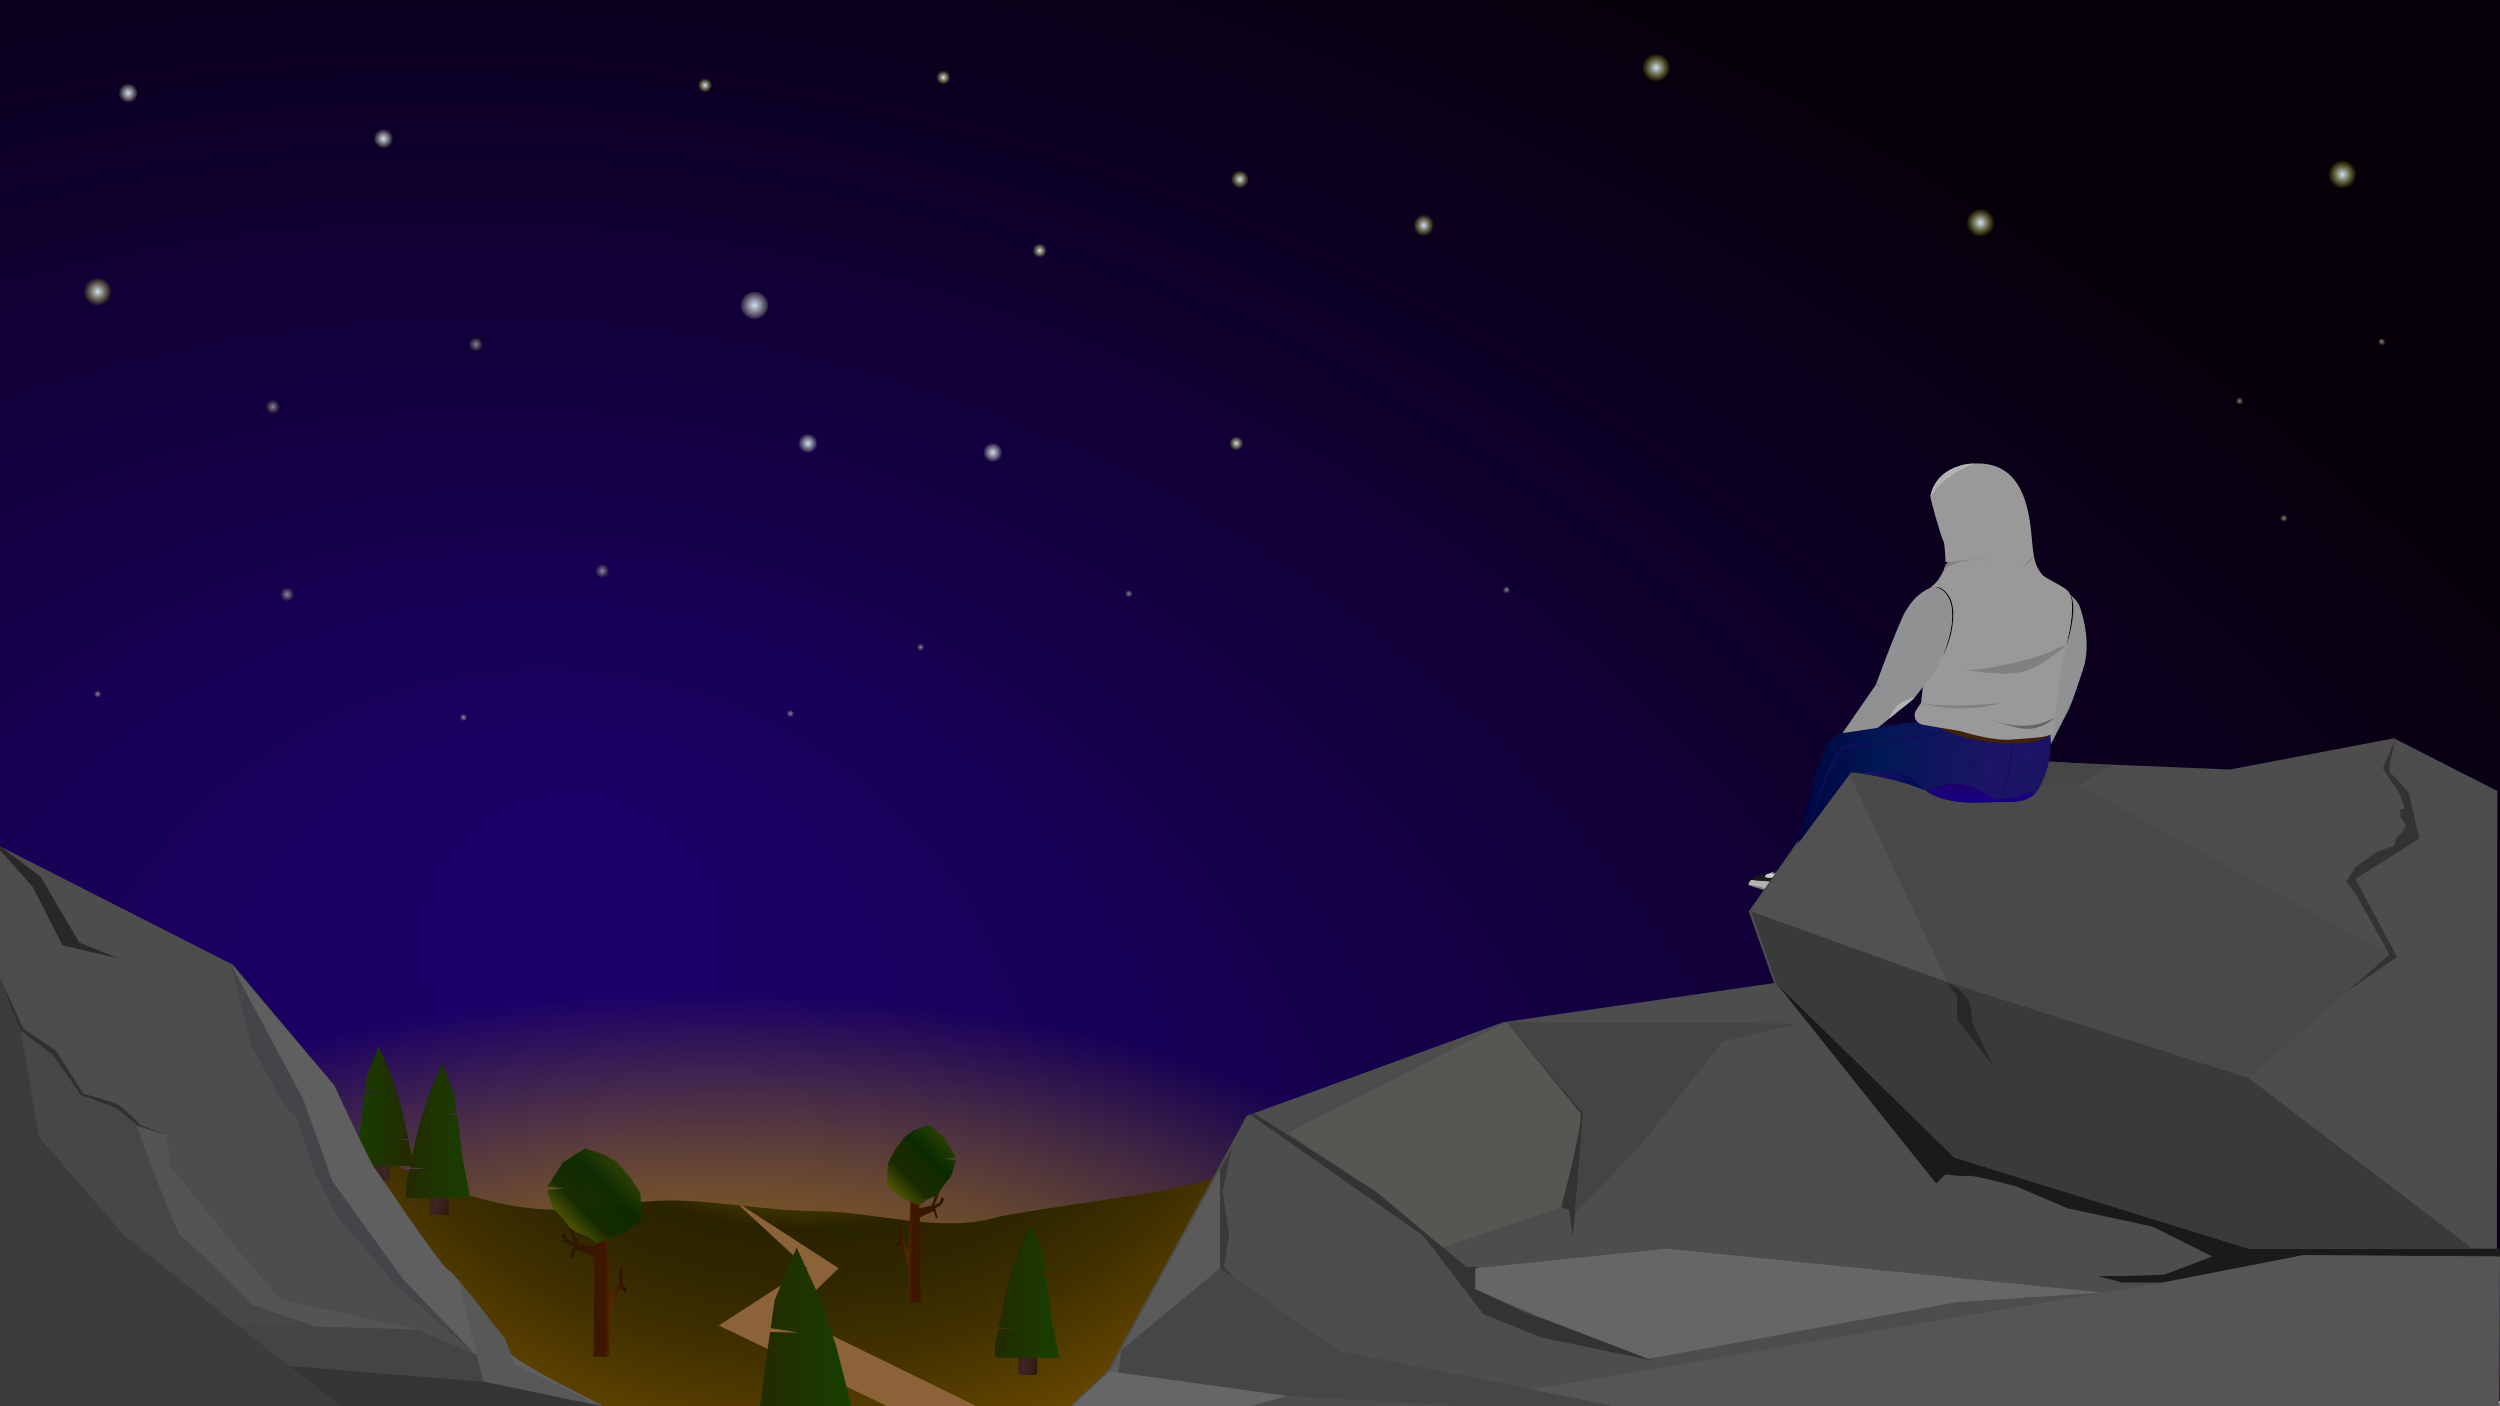 <?xml version="1.0" encoding="utf-8"?>
<!-- Generator: Adobe Illustrator 22.1.0, SVG Export Plug-In . SVG Version: 6.00 Build 0)  -->
<svg version="1.1" id="Слой_1" xmlns="http://www.w3.org/2000/svg" xmlns:xlink="http://www.w3.org/1999/xlink" x="0px" y="0px"
	 viewBox="0 0 1920 1080" style="enable-background:new 0 0 1920 1080;" xml:space="preserve">
<style type="text/css">
	.st0{fill:url(#SVGID_1_);}
	.st1{fill:url(#SVGID_2_);}
	.st2{fill:url(#SVGID_3_);}
	.st3{fill:url(#SVGID_4_);}
	.st4{fill:url(#SVGID_5_);}
	.st5{fill:url(#SVGID_6_);}
	.st6{fill:url(#SVGID_7_);}
	.st7{fill:url(#SVGID_8_);}
	.st8{fill:url(#SVGID_9_);}
	.st9{fill:url(#SVGID_10_);}
	.st10{fill:url(#SVGID_11_);}
	.st11{fill:url(#SVGID_12_);}
	.st12{fill:url(#SVGID_13_);}
	.st13{fill:url(#SVGID_14_);}
	.st14{fill:url(#SVGID_15_);}
	.st15{fill:url(#SVGID_16_);}
	.st16{fill:url(#SVGID_17_);}
	.st17{fill:url(#SVGID_18_);}
	.st18{fill:url(#SVGID_19_);}
	.st19{fill:url(#SVGID_20_);}
	.st20{fill:url(#SVGID_21_);}
	.st21{fill:url(#SVGID_22_);}
	.st22{fill:url(#SVGID_23_);}
	.st23{fill:url(#SVGID_24_);}
	.st24{fill:url(#SVGID_25_);}
	.st25{fill:url(#SVGID_26_);}
	.st26{fill:url(#SVGID_27_);}
	.st27{fill:url(#SVGID_28_);}
	.st28{fill:url(#SVGID_29_);}
	.st29{fill:url(#SVGID_30_);}
	.st30{fill:url(#SVGID_31_);}
	.st31{fill:#B3B3B3;}
	.st32{fill:#808080;}
	.st33{fill:#1A1A1A;}
	.st34{fill:#CCCCCC;}
	.st35{fill:url(#SVGID_32_);}
	.st36{fill:#8C6239;}
	.st37{fill:url(#SVGID_33_);}
	.st38{opacity:0.25;fill:#050507;enable-background:new    ;}
	.st39{opacity:0.25;fill:#0C0C0C;enable-background:new    ;}
	.st40{fill:url(#SVGID_34_);}
	.st41{fill:url(#SVGID_35_);}
	.st42{fill:url(#SVGID_36_);}
	.st43{fill:url(#SVGID_37_);}
	.st44{opacity:0.95;fill:url(#SVGID_38_);enable-background:new    ;}
	.st45{fill:url(#SVGID_39_);}
	.st46{fill:url(#SVGID_40_);}
	.st47{fill:url(#SVGID_41_);}
	.st48{fill:url(#SVGID_42_);}
	.st49{fill:url(#SVGID_43_);}
	.st50{fill:url(#SVGID_44_);}
	.st51{fill:url(#SVGID_45_);}
	.st52{fill:url(#SVGID_46_);}
	.st53{fill:url(#SVGID_47_);}
	.st54{fill:url(#SVGID_48_);}
	.st55{fill:#4D4D4D;}
	.st56{display:none;fill:#4D4D4D;}
	.st57{fill:#333333;}
	.st58{fill:#575653;}
	.st59{fill:#666666;}
	.st60{fill:#5A5A5A;}
	.st61{fill:#3A3A3A;}
	.st62{fill:#464646;}
	.st63{fill:#494949;}
	.st64{fill:#515151;}
	.st65{fill:#282828;}
	.st66{fill:#555556;}
	.st67{fill:#5F5F60;}
	.st68{fill:#585859;}
	.st69{fill:#3C3C3F;}
	.st70{fill:#353535;}
	.st71{fill:#454549;}
	.st72{fill:#303030;}
	.st73{fill:#474749;}
	.st74{fill:#545454;}
	.st75{fill:#444444;}
	.st76{fill:#8F9193;}
	.st77{fill:url(#SVGID_49_);}
	.st78{fill:#100E56;}
	.st79{fill:#42210B;}
	.st80{fill:#999999;}
	.st81{stroke:#090768;stroke-miterlimit:10;}
	.st82{fill:#909193;}
	.st83{fill:#100E5B;}
	.st84{fill:url(#SVGID_50_);}
	.st85{opacity:7.000000e-02;fill:url(#SVGID_51_);enable-background:new    ;}
	.st86{opacity:7.000000e-02;fill:url(#SVGID_52_);enable-background:new    ;}
	.st87{fill:url(#SVGID_53_);}
	.st88{fill:url(#SVGID_54_);}
</style>
<g id="небо">
	<g>
		
			<radialGradient id="SVGID_1_" cx="273.499" cy="-1073.038" r="2377.713" fx="447.606" fy="426.731" gradientTransform="matrix(1 0 0 -1 0 1080)" gradientUnits="userSpaceOnUse">
			<stop  offset="1.538462e-02" style="stop-color:#1C006A"/>
			<stop  offset="0.138" style="stop-color:#19005D"/>
			<stop  offset="0.721" style="stop-color:#0C0021"/>
			<stop  offset="1" style="stop-color:#07000A"/>
		</radialGradient>
		<rect y="-4" class="st0" width="1920" height="1080"/>
	</g>
	
		<radialGradient id="SVGID_2_" cx="436.273" cy="38" r="279.001" gradientTransform="matrix(2.269 0 0 -1 -442.817 1080)" gradientUnits="userSpaceOnUse">
		<stop  offset="0" style="stop-color:#944E00"/>
		<stop  offset="0.163" style="stop-color:#A36B00;stop-opacity:0.837"/>
		<stop  offset="0.34" style="stop-color:#AF8200;stop-opacity:0.66"/>
		<stop  offset="0.528" style="stop-color:#B89300;stop-opacity:0.471"/>
		<stop  offset="0.737" style="stop-color:#BD9D00;stop-opacity:0.264"/>
		<stop  offset="1" style="stop-color:#BFA000;stop-opacity:0"/>
	</radialGradient>
	<ellipse class="st1" cx="547" cy="1042" rx="633" ry="279"/>
	
		<radialGradient id="SVGID_3_" cx="1500.641" cy="493.077" r="97.381" fx="1507.772" fy="554.502" gradientTransform="matrix(1 0 0 -1 0 1080)" gradientUnits="userSpaceOnUse">
		<stop  offset="1.538462e-02" style="stop-color:#1C006A"/>
		<stop  offset="0.138" style="stop-color:#19005D"/>
		<stop  offset="0.721" style="stop-color:#0C0021"/>
		<stop  offset="1" style="stop-color:#07000A"/>
	</radialGradient>
	<path class="st2" d="M1495.9,506.7c0,0,16.6-20.6,22.9-37.7s10.7-32.9,10.7-32.9S1526,486,1511,503S1495.9,506.7,1495.9,506.7"/>
</g>
<g id="звезды">
	
		<radialGradient id="SVGID_4_" cx="950.5" cy="940.497" r="5.502" gradientTransform="matrix(1.273 0 0 -1.273 -257.727 1334.97)" gradientUnits="userSpaceOnUse">
		<stop  offset="0" style="stop-color:#CCE0F4"/>
		<stop  offset="8.774802e-02" style="stop-color:#CCE0EB;stop-opacity:0.912"/>
		<stop  offset="0.234" style="stop-color:#CCDED1;stop-opacity:0.766"/>
		<stop  offset="0.42" style="stop-color:#CCDCA7;stop-opacity:0.58"/>
		<stop  offset="0.639" style="stop-color:#CDD96E;stop-opacity:0.361"/>
		<stop  offset="0.884" style="stop-color:#CDD625;stop-opacity:0.116"/>
		<stop  offset="1" style="stop-color:#CDD400;stop-opacity:0"/>
	</radialGradient>
	<circle class="st3" cx="952" cy="138" r="7"/>
	
		<radialGradient id="SVGID_5_" cx="724.5" cy="1020.5" r="5.5" gradientTransform="matrix(1 0 0 -1 0 1080)" gradientUnits="userSpaceOnUse">
		<stop  offset="0" style="stop-color:#CCE0F4"/>
		<stop  offset="8.774802e-02" style="stop-color:#CCE0EB;stop-opacity:0.912"/>
		<stop  offset="0.234" style="stop-color:#CCDED1;stop-opacity:0.766"/>
		<stop  offset="0.42" style="stop-color:#CCDCA7;stop-opacity:0.58"/>
		<stop  offset="0.639" style="stop-color:#CDD96E;stop-opacity:0.361"/>
		<stop  offset="0.884" style="stop-color:#CDD625;stop-opacity:0.116"/>
		<stop  offset="1" style="stop-color:#CDD400;stop-opacity:0"/>
	</radialGradient>
	<circle class="st4" cx="724.5" cy="59.5" r="5.5"/>
	
		<radialGradient id="SVGID_6_" cx="462.5" cy="641.5" r="5.5" gradientTransform="matrix(1 0 0 -1 0 1080)" gradientUnits="userSpaceOnUse">
		<stop  offset="0" style="stop-color:#CCE0F4;stop-opacity:0.6"/>
		<stop  offset="8.774802e-02" style="stop-color:#CCE0EB;stop-opacity:0.547"/>
		<stop  offset="0.234" style="stop-color:#CCDED1;stop-opacity:0.46"/>
		<stop  offset="0.42" style="stop-color:#CCDCA7;stop-opacity:0.348"/>
		<stop  offset="0.639" style="stop-color:#CDD96E;stop-opacity:0.216"/>
		<stop  offset="0.884" style="stop-color:#CDD625;stop-opacity:6.979316e-02"/>
		<stop  offset="1" style="stop-color:#CDD400;stop-opacity:0"/>
	</radialGradient>
	<circle class="st5" cx="462.5" cy="438.5" r="5.5"/>
	
		<radialGradient id="SVGID_7_" cx="220.5" cy="623.5" r="5.5" gradientTransform="matrix(1 0 0 -1 0 1080)" gradientUnits="userSpaceOnUse">
		<stop  offset="0" style="stop-color:#CCE0F4;stop-opacity:0.6"/>
		<stop  offset="8.774802e-02" style="stop-color:#CCE0EB;stop-opacity:0.547"/>
		<stop  offset="0.234" style="stop-color:#CCDED1;stop-opacity:0.46"/>
		<stop  offset="0.42" style="stop-color:#CCDCA7;stop-opacity:0.348"/>
		<stop  offset="0.639" style="stop-color:#CDD96E;stop-opacity:0.216"/>
		<stop  offset="0.884" style="stop-color:#CDD625;stop-opacity:6.979316e-02"/>
		<stop  offset="1" style="stop-color:#CDD400;stop-opacity:0"/>
	</radialGradient>
	<circle class="st6" cx="220.5" cy="456.5" r="5.5"/>
	
		<radialGradient id="SVGID_8_" cx="209.5" cy="767.5" r="5.5" gradientTransform="matrix(1 0 0 -1 0 1080)" gradientUnits="userSpaceOnUse">
		<stop  offset="0" style="stop-color:#CCE0F4;stop-opacity:0.6"/>
		<stop  offset="8.774802e-02" style="stop-color:#CCE0EB;stop-opacity:0.547"/>
		<stop  offset="0.234" style="stop-color:#CCDED1;stop-opacity:0.46"/>
		<stop  offset="0.42" style="stop-color:#CCDCA7;stop-opacity:0.348"/>
		<stop  offset="0.639" style="stop-color:#CDD96E;stop-opacity:0.216"/>
		<stop  offset="0.884" style="stop-color:#CDD625;stop-opacity:6.979316e-02"/>
		<stop  offset="1" style="stop-color:#CDD400;stop-opacity:0"/>
	</radialGradient>
	<circle class="st7" cx="209.5" cy="312.5" r="5.5"/>
	
		<radialGradient id="SVGID_9_" cx="356" cy="529" r="3" gradientTransform="matrix(1 0 0 -1 0 1080)" gradientUnits="userSpaceOnUse">
		<stop  offset="0" style="stop-color:#CCE0F4;stop-opacity:0.6"/>
		<stop  offset="8.774802e-02" style="stop-color:#CCE0EB;stop-opacity:0.547"/>
		<stop  offset="0.234" style="stop-color:#CCDED1;stop-opacity:0.46"/>
		<stop  offset="0.42" style="stop-color:#CCDCA7;stop-opacity:0.348"/>
		<stop  offset="0.639" style="stop-color:#CDD96E;stop-opacity:0.216"/>
		<stop  offset="0.884" style="stop-color:#CDD625;stop-opacity:6.979316e-02"/>
		<stop  offset="1" style="stop-color:#CDD400;stop-opacity:0"/>
	</radialGradient>
	<circle class="st8" cx="356" cy="551" r="3"/>
	
		<radialGradient id="SVGID_10_" cx="607" cy="532" r="3" gradientTransform="matrix(1 0 0 -1 0 1080)" gradientUnits="userSpaceOnUse">
		<stop  offset="0" style="stop-color:#CCE0F4;stop-opacity:0.6"/>
		<stop  offset="8.774802e-02" style="stop-color:#CCE0EB;stop-opacity:0.547"/>
		<stop  offset="0.234" style="stop-color:#CCDED1;stop-opacity:0.46"/>
		<stop  offset="0.42" style="stop-color:#CCDCA7;stop-opacity:0.348"/>
		<stop  offset="0.639" style="stop-color:#CDD96E;stop-opacity:0.216"/>
		<stop  offset="0.884" style="stop-color:#CDD625;stop-opacity:6.979316e-02"/>
		<stop  offset="1" style="stop-color:#CDD400;stop-opacity:0"/>
	</radialGradient>
	<circle class="st9" cx="607" cy="548" r="3"/>
	
		<radialGradient id="SVGID_11_" cx="75" cy="547" r="3" gradientTransform="matrix(1 0 0 -1 0 1080)" gradientUnits="userSpaceOnUse">
		<stop  offset="0" style="stop-color:#CCE0F4;stop-opacity:0.6"/>
		<stop  offset="8.774802e-02" style="stop-color:#CCE0EB;stop-opacity:0.547"/>
		<stop  offset="0.234" style="stop-color:#CCDED1;stop-opacity:0.46"/>
		<stop  offset="0.42" style="stop-color:#CCDCA7;stop-opacity:0.348"/>
		<stop  offset="0.639" style="stop-color:#CDD96E;stop-opacity:0.216"/>
		<stop  offset="0.884" style="stop-color:#CDD625;stop-opacity:6.979316e-02"/>
		<stop  offset="1" style="stop-color:#CDD400;stop-opacity:0"/>
	</radialGradient>
	<circle class="st10" cx="75" cy="533" r="3"/>
	
		<radialGradient id="SVGID_12_" cx="707" cy="583" r="3" gradientTransform="matrix(1 0 0 -1 0 1080)" gradientUnits="userSpaceOnUse">
		<stop  offset="0" style="stop-color:#CCE0F4;stop-opacity:0.6"/>
		<stop  offset="8.774802e-02" style="stop-color:#CCE0EB;stop-opacity:0.547"/>
		<stop  offset="0.234" style="stop-color:#CCDED1;stop-opacity:0.46"/>
		<stop  offset="0.42" style="stop-color:#CCDCA7;stop-opacity:0.348"/>
		<stop  offset="0.639" style="stop-color:#CDD96E;stop-opacity:0.216"/>
		<stop  offset="0.884" style="stop-color:#CDD625;stop-opacity:6.979316e-02"/>
		<stop  offset="1" style="stop-color:#CDD400;stop-opacity:0"/>
	</radialGradient>
	<circle class="st11" cx="707" cy="497" r="3"/>
	
		<radialGradient id="SVGID_13_" cx="867" cy="624" r="3" gradientTransform="matrix(1 0 0 -1 0 1080)" gradientUnits="userSpaceOnUse">
		<stop  offset="0" style="stop-color:#CCE0F4;stop-opacity:0.6"/>
		<stop  offset="8.774802e-02" style="stop-color:#CCE0EB;stop-opacity:0.547"/>
		<stop  offset="0.234" style="stop-color:#CCDED1;stop-opacity:0.46"/>
		<stop  offset="0.42" style="stop-color:#CCDCA7;stop-opacity:0.348"/>
		<stop  offset="0.639" style="stop-color:#CDD96E;stop-opacity:0.216"/>
		<stop  offset="0.884" style="stop-color:#CDD625;stop-opacity:6.979316e-02"/>
		<stop  offset="1" style="stop-color:#CDD400;stop-opacity:0"/>
	</radialGradient>
	<circle class="st12" cx="867" cy="456" r="3"/>
	
		<radialGradient id="SVGID_14_" cx="1157" cy="627" r="3" gradientTransform="matrix(1 0 0 -1 0 1080)" gradientUnits="userSpaceOnUse">
		<stop  offset="0" style="stop-color:#CCE0F4;stop-opacity:0.6"/>
		<stop  offset="8.774802e-02" style="stop-color:#CCE0EB;stop-opacity:0.547"/>
		<stop  offset="0.234" style="stop-color:#CCDED1;stop-opacity:0.46"/>
		<stop  offset="0.42" style="stop-color:#CCDCA7;stop-opacity:0.348"/>
		<stop  offset="0.639" style="stop-color:#CDD96E;stop-opacity:0.216"/>
		<stop  offset="0.884" style="stop-color:#CDD625;stop-opacity:6.979316e-02"/>
		<stop  offset="1" style="stop-color:#CDD400;stop-opacity:0"/>
	</radialGradient>
	<circle class="st13" cx="1157" cy="453" r="3"/>
	
		<radialGradient id="SVGID_15_" cx="1754" cy="682" r="3" gradientTransform="matrix(1 0 0 -1 0 1080)" gradientUnits="userSpaceOnUse">
		<stop  offset="0" style="stop-color:#CCE0F4;stop-opacity:0.6"/>
		<stop  offset="8.774802e-02" style="stop-color:#CCE0EB;stop-opacity:0.547"/>
		<stop  offset="0.234" style="stop-color:#CCDED1;stop-opacity:0.46"/>
		<stop  offset="0.42" style="stop-color:#CCDCA7;stop-opacity:0.348"/>
		<stop  offset="0.639" style="stop-color:#CDD96E;stop-opacity:0.216"/>
		<stop  offset="0.884" style="stop-color:#CDD625;stop-opacity:6.979316e-02"/>
		<stop  offset="1" style="stop-color:#CDD400;stop-opacity:0"/>
	</radialGradient>
	<circle class="st14" cx="1754" cy="398" r="3"/>
	
		<radialGradient id="SVGID_16_" cx="1720" cy="772" r="3" gradientTransform="matrix(1 0 0 -1 0 1080)" gradientUnits="userSpaceOnUse">
		<stop  offset="0" style="stop-color:#CCE0F4;stop-opacity:0.6"/>
		<stop  offset="8.774802e-02" style="stop-color:#CCE0EB;stop-opacity:0.547"/>
		<stop  offset="0.234" style="stop-color:#CCDED1;stop-opacity:0.46"/>
		<stop  offset="0.42" style="stop-color:#CCDCA7;stop-opacity:0.348"/>
		<stop  offset="0.639" style="stop-color:#CDD96E;stop-opacity:0.216"/>
		<stop  offset="0.884" style="stop-color:#CDD625;stop-opacity:6.979316e-02"/>
		<stop  offset="1" style="stop-color:#CDD400;stop-opacity:0"/>
	</radialGradient>
	<circle class="st15" cx="1720" cy="308" r="3"/>
	
		<radialGradient id="SVGID_17_" cx="1725.562" cy="711.448" r="3" gradientTransform="matrix(-0.64 0.768 0.768 0.64 2387.152 -1518.088)" gradientUnits="userSpaceOnUse">
		<stop  offset="0" style="stop-color:#CCE0F4;stop-opacity:0.6"/>
		<stop  offset="8.774802e-02" style="stop-color:#CCE0EB;stop-opacity:0.547"/>
		<stop  offset="0.234" style="stop-color:#CCDED1;stop-opacity:0.46"/>
		<stop  offset="0.42" style="stop-color:#CCDCA7;stop-opacity:0.348"/>
		<stop  offset="0.639" style="stop-color:#CDD96E;stop-opacity:0.216"/>
		<stop  offset="0.884" style="stop-color:#CDD625;stop-opacity:6.979316e-02"/>
		<stop  offset="1" style="stop-color:#CDD400;stop-opacity:0"/>
	</radialGradient>
	<circle class="st16" cx="1829" cy="263" r="3"/>
	
		<radialGradient id="SVGID_18_" cx="365.5" cy="815.5" r="5.5" gradientTransform="matrix(1 0 0 -1 0 1080)" gradientUnits="userSpaceOnUse">
		<stop  offset="0" style="stop-color:#CCE0F4;stop-opacity:0.6"/>
		<stop  offset="8.774802e-02" style="stop-color:#CCE0EB;stop-opacity:0.547"/>
		<stop  offset="0.234" style="stop-color:#CCDED1;stop-opacity:0.46"/>
		<stop  offset="0.42" style="stop-color:#CCDCA7;stop-opacity:0.348"/>
		<stop  offset="0.639" style="stop-color:#CDD96E;stop-opacity:0.216"/>
		<stop  offset="0.884" style="stop-color:#CDD625;stop-opacity:6.979316e-02"/>
		<stop  offset="1" style="stop-color:#CDD400;stop-opacity:0"/>
	</radialGradient>
	<circle class="st17" cx="365.5" cy="264.5" r="5.5"/>
	
		<radialGradient id="SVGID_19_" cx="294.5" cy="973.5" r="7.5" gradientTransform="matrix(1 0 0 -1 0 1080)" gradientUnits="userSpaceOnUse">
		<stop  offset="0" style="stop-color:#CCE0F4"/>
		<stop  offset="0.274" style="stop-color:#D4E5EB;stop-opacity:0.726"/>
		<stop  offset="0.729" style="stop-color:#EBF4D1;stop-opacity:0.271"/>
		<stop  offset="1" style="stop-color:#FBFFBF;stop-opacity:0"/>
	</radialGradient>
	<circle class="st18" cx="294.5" cy="106.5" r="7.5"/>
	
		<radialGradient id="SVGID_20_" cx="98.5" cy="1008.5" r="7.5" gradientTransform="matrix(1 0 0 -1 0 1080)" gradientUnits="userSpaceOnUse">
		<stop  offset="0" style="stop-color:#CCE0F4"/>
		<stop  offset="0.274" style="stop-color:#D4E5EB;stop-opacity:0.726"/>
		<stop  offset="0.729" style="stop-color:#EBF4D1;stop-opacity:0.271"/>
		<stop  offset="1" style="stop-color:#FBFFBF;stop-opacity:0"/>
	</radialGradient>
	<circle class="st19" cx="98.5" cy="71.5" r="7.5"/>
	
		<radialGradient id="SVGID_21_" cx="576.5" cy="842.5" r="7.5" gradientTransform="matrix(1.4 0 0 -1.4 -227.6 1414)" gradientUnits="userSpaceOnUse">
		<stop  offset="0" style="stop-color:#CCE0F4"/>
		<stop  offset="0.274" style="stop-color:#D4E5EB;stop-opacity:0.753"/>
		<stop  offset="0.729" style="stop-color:#EBF4D1;stop-opacity:0.344"/>
		<stop  offset="1" style="stop-color:#FBFFBF;stop-opacity:0.1"/>
	</radialGradient>
	<circle class="st20" cx="579.5" cy="234.5" r="10.5"/>
	
		<radialGradient id="SVGID_22_" cx="620.5" cy="739.5" r="7.5" gradientTransform="matrix(1 0 0 -1 0 1080)" gradientUnits="userSpaceOnUse">
		<stop  offset="0" style="stop-color:#CCE0F4"/>
		<stop  offset="0.274" style="stop-color:#D4E5EB;stop-opacity:0.726"/>
		<stop  offset="0.729" style="stop-color:#EBF4D1;stop-opacity:0.271"/>
		<stop  offset="1" style="stop-color:#FBFFBF;stop-opacity:0"/>
	</radialGradient>
	<circle class="st21" cx="620.5" cy="340.5" r="7.5"/>
	
		<radialGradient id="SVGID_23_" cx="762.5" cy="732.5" r="7.5" gradientTransform="matrix(1 0 0 -1 0 1080)" gradientUnits="userSpaceOnUse">
		<stop  offset="0" style="stop-color:#CCE0F4"/>
		<stop  offset="0.274" style="stop-color:#D4E5EB;stop-opacity:0.726"/>
		<stop  offset="0.729" style="stop-color:#EBF4D1;stop-opacity:0.271"/>
		<stop  offset="1" style="stop-color:#FBFFBF;stop-opacity:0"/>
	</radialGradient>
	<circle class="st22" cx="762.5" cy="347.5" r="7.5"/>
	
		<radialGradient id="SVGID_24_" cx="798.5" cy="887.5" r="5.5" gradientTransform="matrix(1 0 0 -1 0 1080)" gradientUnits="userSpaceOnUse">
		<stop  offset="0" style="stop-color:#CCE0F4"/>
		<stop  offset="8.774802e-02" style="stop-color:#CCE0EB;stop-opacity:0.912"/>
		<stop  offset="0.234" style="stop-color:#CCDED1;stop-opacity:0.766"/>
		<stop  offset="0.42" style="stop-color:#CCDCA7;stop-opacity:0.58"/>
		<stop  offset="0.639" style="stop-color:#CDD96E;stop-opacity:0.361"/>
		<stop  offset="0.884" style="stop-color:#CDD625;stop-opacity:0.116"/>
		<stop  offset="1" style="stop-color:#CDD400;stop-opacity:0"/>
	</radialGradient>
	<circle class="st23" cx="798.5" cy="192.5" r="5.5"/>
	
		<radialGradient id="SVGID_25_" cx="541.5" cy="1014.5" r="5.5" gradientTransform="matrix(1 0 0 -1 0 1080)" gradientUnits="userSpaceOnUse">
		<stop  offset="0" style="stop-color:#CCE0F4"/>
		<stop  offset="8.774802e-02" style="stop-color:#CCE0EB;stop-opacity:0.912"/>
		<stop  offset="0.234" style="stop-color:#CCDED1;stop-opacity:0.766"/>
		<stop  offset="0.42" style="stop-color:#CCDCA7;stop-opacity:0.58"/>
		<stop  offset="0.639" style="stop-color:#CDD96E;stop-opacity:0.361"/>
		<stop  offset="0.884" style="stop-color:#CDD625;stop-opacity:0.116"/>
		<stop  offset="1" style="stop-color:#CDD400;stop-opacity:0"/>
	</radialGradient>
	<circle class="st24" cx="541.5" cy="65.5" r="5.5"/>
	
		<radialGradient id="SVGID_26_" cx="1091.5" cy="909.505" r="5.497" gradientTransform="matrix(1.454 0 0 -1.546 -493.636 1579.14)" gradientUnits="userSpaceOnUse">
		<stop  offset="0" style="stop-color:#CCE0F4"/>
		<stop  offset="8.774802e-02" style="stop-color:#CCE0EB;stop-opacity:0.912"/>
		<stop  offset="0.234" style="stop-color:#CCDED1;stop-opacity:0.766"/>
		<stop  offset="0.42" style="stop-color:#CCDCA7;stop-opacity:0.58"/>
		<stop  offset="0.639" style="stop-color:#CDD96E;stop-opacity:0.361"/>
		<stop  offset="0.884" style="stop-color:#CDD625;stop-opacity:0.116"/>
		<stop  offset="1" style="stop-color:#CDD400;stop-opacity:0"/>
	</radialGradient>
	<ellipse class="st25" cx="1094" cy="173.5" rx="8" ry="8.5"/>
	
		<radialGradient id="SVGID_27_" cx="949.5" cy="739.5" r="5.5" gradientTransform="matrix(1 0 0 -1 0 1080)" gradientUnits="userSpaceOnUse">
		<stop  offset="0" style="stop-color:#CCE0F4"/>
		<stop  offset="8.774802e-02" style="stop-color:#CCE0EB;stop-opacity:0.912"/>
		<stop  offset="0.234" style="stop-color:#CCDED1;stop-opacity:0.766"/>
		<stop  offset="0.42" style="stop-color:#CCDCA7;stop-opacity:0.58"/>
		<stop  offset="0.639" style="stop-color:#CDD96E;stop-opacity:0.361"/>
		<stop  offset="0.884" style="stop-color:#CDD625;stop-opacity:0.116"/>
		<stop  offset="1" style="stop-color:#CDD400;stop-opacity:0"/>
	</radialGradient>
	<circle class="st26" cx="949.5" cy="340.5" r="5.5"/>
	
		<radialGradient id="SVGID_28_" cx="1280" cy="939" r="5.5" gradientTransform="matrix(2 0 0 -2 -1288 1930)" gradientUnits="userSpaceOnUse">
		<stop  offset="0" style="stop-color:#CCE0F4"/>
		<stop  offset="8.774802e-02" style="stop-color:#CCE0EB;stop-opacity:0.912"/>
		<stop  offset="0.234" style="stop-color:#CCDED1;stop-opacity:0.766"/>
		<stop  offset="0.42" style="stop-color:#CCDCA7;stop-opacity:0.58"/>
		<stop  offset="0.639" style="stop-color:#CDD96E;stop-opacity:0.361"/>
		<stop  offset="0.884" style="stop-color:#CDD625;stop-opacity:0.116"/>
		<stop  offset="1" style="stop-color:#CDD400;stop-opacity:0"/>
	</radialGradient>
	<circle class="st27" cx="1272" cy="52" r="11"/>
	
		<radialGradient id="SVGID_29_" cx="681.5" cy="853" r="5.5" gradientTransform="matrix(2 0 0 -2 -1288 1930)" gradientUnits="userSpaceOnUse">
		<stop  offset="0" style="stop-color:#CCE0F4"/>
		<stop  offset="8.774802e-02" style="stop-color:#CCE0EB;stop-opacity:0.912"/>
		<stop  offset="0.234" style="stop-color:#CCDED1;stop-opacity:0.766"/>
		<stop  offset="0.42" style="stop-color:#CCDCA7;stop-opacity:0.58"/>
		<stop  offset="0.639" style="stop-color:#CDD96E;stop-opacity:0.361"/>
		<stop  offset="0.884" style="stop-color:#CDD625;stop-opacity:0.116"/>
		<stop  offset="1" style="stop-color:#CDD400;stop-opacity:0"/>
	</radialGradient>
	<circle class="st28" cx="75" cy="224" r="11"/>
	
		<radialGradient id="SVGID_30_" cx="1404.5" cy="879.5" r="5.5" gradientTransform="matrix(2 0 0 -2 -1288 1930)" gradientUnits="userSpaceOnUse">
		<stop  offset="0" style="stop-color:#CCE0F4"/>
		<stop  offset="8.774802e-02" style="stop-color:#CCE0EB;stop-opacity:0.912"/>
		<stop  offset="0.234" style="stop-color:#CCDED1;stop-opacity:0.766"/>
		<stop  offset="0.42" style="stop-color:#CCDCA7;stop-opacity:0.58"/>
		<stop  offset="0.639" style="stop-color:#CDD96E;stop-opacity:0.361"/>
		<stop  offset="0.884" style="stop-color:#CDD625;stop-opacity:0.116"/>
		<stop  offset="1" style="stop-color:#CDD400;stop-opacity:0"/>
	</radialGradient>
	<circle class="st29" cx="1521" cy="171" r="11"/>
	
		<radialGradient id="SVGID_31_" cx="1543.5" cy="898" r="5.5" gradientTransform="matrix(2 0 0 -2 -1288 1930)" gradientUnits="userSpaceOnUse">
		<stop  offset="0" style="stop-color:#CCE0F4"/>
		<stop  offset="8.774802e-02" style="stop-color:#CCE0EB;stop-opacity:0.912"/>
		<stop  offset="0.234" style="stop-color:#CCDED1;stop-opacity:0.766"/>
		<stop  offset="0.42" style="stop-color:#CCDCA7;stop-opacity:0.58"/>
		<stop  offset="0.639" style="stop-color:#CDD96E;stop-opacity:0.361"/>
		<stop  offset="0.884" style="stop-color:#CDD625;stop-opacity:0.116"/>
		<stop  offset="1" style="stop-color:#CDD400;stop-opacity:0"/>
	</radialGradient>
	<circle class="st30" cx="1799" cy="134" r="11"/>
</g>
<g id="кроссовок">
	<path class="st31" d="M1349.3,676.2l-4.4-0.5c0,0-2,1.6-2,3.9c0,0,14.3,4.3,25.6,5c11.3,0.7,24.3,0.9,28.9,1.8
		c4.6,0.9,9.4,3.1,9.9,4.5l-0.9-7.4c0,0-4.6-6.6-30.6-5.6L1349.3,676.2z"/>
	<path class="st32" d="M1342.9,679.6c0,0,4.3,2.3,24.7,7.3c0,0,2.1,3,3.3,2.8s11.7,0.3,13.6,1.1c1.9,0.7,26,5,22.8,0.8v-0.7
		c0,0-1.5-2.8-10.9-4.4c-7.6-1.3-25.2-1.3-34.5-2.5c-2.1-0.3-3.5-0.5-4.4-1C1352.4,680.5,1342.9,679.6,1342.9,679.6z"/>
	<path class="st33" d="M1399.5,682.5c0,0,1-10.7,0.3-13.8c-0.7-3-3.1-9.5-5.9-8.3s-2.3,2.3-5.7,3.4c-3.4,1.1-9.6,1.6-9.6,1.6
		s-4.2,1-5.5-2.7c0,0-0.2-1-1.1-0.3c-0.6,0.5-4.1,3.5-8.2,5.9c-2.3,1.3-4.8,2.5-7.1,3.1c0,0-8.5,1.2-9.3,2.2
		c-0.8,0.9-1.4,0.6-1.3,2.2c0,0,20.4,1.9,28.6,1.9s19.1,0.3,23.9,4.2S1399.5,682.5,1399.5,682.5z"/>
	<path class="st34" d="M1361.1,671.1c0,0,26.4-5,29.5-3.3s4.2,2.8,4.2,2.8s-13.2-1.9-24.1,1.8c0,0-12.7,3.2-15,1.1c0,0-0.6-0.6,1-2
		c0,0,5.3-1.5,5.8-2.2C1363,668.6,1361.1,671.1,1361.1,671.1z"/>
	<path class="st34" d="M545.2,528.9"/>
</g>
<g id="поле">
	
		<radialGradient id="SVGID_32_" cx="617" cy="443" r="560.514" gradientTransform="matrix(1 0 0 -1 0 1080)" gradientUnits="userSpaceOnUse">
		<stop  offset="0.241" style="stop-color:#6A5E00"/>
		<stop  offset="0.365" style="stop-color:#685C00"/>
		<stop  offset="0.425" style="stop-color:#605500"/>
		<stop  offset="0.473" style="stop-color:#534900"/>
		<stop  offset="0.512" style="stop-color:#413800"/>
		<stop  offset="0.546" style="stop-color:#2A2300"/>
		<stop  offset="0.622" style="stop-color:#302700"/>
		<stop  offset="0.724" style="stop-color:#423100"/>
		<stop  offset="0.842" style="stop-color:#5E4200"/>
		<stop  offset="0.951" style="stop-color:#7F5500"/>
	</radialGradient>
	<path class="st35" d="M156,784c0,0,141,148,276,145c16.7-0.4,60.5-7.7,89-7c14.1,0.4,29.1,1.9,45,3.6c20,2.1,41.3,4.4,63.8,4.6
		c40.4,0.4,94.3,17.1,135.2,4.8c10-3,78.4-12.4,118-19c128.1-21.3,218.7-103,218.7-103s97.3,124,97.3,130s-164,137-164,137H147
		L156,784z"/>
	<polygon class="st36" points="681.5,1080 552,1018 620,974 568,926 570,926 644,974 607,1010 750,1080 	"/>
	<path class="st36" d="M749,1189"/>
</g>
<g id="Слой_3">
	
		<linearGradient id="SVGID_33_" gradientUnits="userSpaceOnUse" x1="-180.932" y1="438.188" x2="-171.432" y2="473.762" gradientTransform="matrix(-1.548067e-14 -1 -1 1.548067e-14 1242.5 870.5)">
		<stop  offset="2.051282e-02" style="stop-color:#2A1500"/>
		<stop  offset="0.179" style="stop-color:#2F1909"/>
		<stop  offset="0.442" style="stop-color:#3B2323"/>
		<stop  offset="0.48" style="stop-color:#3D2527"/>
		<stop  offset="0.788" style="stop-color:#3F1300"/>
		<stop  offset="0.871" style="stop-color:#3F1C00"/>
		<stop  offset="0.994" style="stop-color:#3F2500"/>
	</linearGradient>
	<path class="st37" d="M782.3,1040.9v13.1c0,1.1,0.9,2,2,2h10.2c1.1,0,2-0.9,2-2v-13.1c0-1.1-0.9-2-2-2h-10.2
		C783.2,1038.9,782.3,1039.8,782.3,1040.9z"/>
	<path class="st38" d="M792.7,946.7c1.1,7.4,2,19.8-1.2,30.7c0,0.1,0,0.1-0.1,0.2l-7.9,21.7c0,0.1-0.1,0.1-0.1,0.2
		c-0.8,1.5-10.2,20.6-10.1,20.5c0.1,0-2.4-0.4-4.2-0.7c-1.2-0.2-1.9-1.3-1.7-2.4l7-31.1c0-0.1,0-0.1,0-0.2l7.8-24
		c0-0.1,0-0.1,0.1-0.2l6.5-15.2C789.7,944.3,792.4,944.7,792.7,946.7z"/>
	<path class="st39" d="M770.6,1020.8h-2.4c-1,0-1.8,0.7-2,1.6l-2.1,10.8c0,0.1,0,0.3,0,0.4l0,0c0,2.2,3,2.8,3.9,0.8
		c1.8-3.8,3.6-8.2,4.6-11C773,1022.2,772,1020.8,770.6,1020.8z"/>
	
		<linearGradient id="SVGID_34_" gradientUnits="userSpaceOnUse" x1="-180.932" y1="438.188" x2="-171.432" y2="473.762" gradientTransform="matrix(-1.548067e-14 -1 -1 1.548067e-14 1242.5 870.5)">
		<stop  offset="2.051282e-02" style="stop-color:#2A1500"/>
		<stop  offset="0.179" style="stop-color:#2F1909"/>
		<stop  offset="0.442" style="stop-color:#3B2323"/>
		<stop  offset="0.48" style="stop-color:#3D2527"/>
		<stop  offset="0.788" style="stop-color:#3F1300"/>
		<stop  offset="0.871" style="stop-color:#3F1C00"/>
		<stop  offset="0.994" style="stop-color:#3F2500"/>
	</linearGradient>
	<path class="st40" d="M782.3,1040.9v13.1c0,1.1,0.9,2,2,2h10.2c1.1,0,2-0.9,2-2v-13.1c0-1.1-0.9-2-2-2h-10.2
		C783.2,1038.9,782.3,1039.8,782.3,1040.9z"/>
	
		<linearGradient id="SVGID_35_" gradientUnits="userSpaceOnUse" x1="764" y1="87.044" x2="812.574" y2="87.044" gradientTransform="matrix(1 0 0 -1 0 1080)">
		<stop  offset="0" style="stop-color:#232A00"/>
		<stop  offset="1" style="stop-color:#183F00"/>
	</linearGradient>
	<path class="st41" d="M807,1011.8L807,1011.8l-2.5-20.6l-1.3-9.9c-0.1-1-1-1.8-2-1.8l-10.6,0.2l10.3-1.7c1.1-0.2,1.8-1.2,1.7-2.3
		l-1.4-10.8c0-0.2-0.1-0.3-0.1-0.5l-7.6-19.8c-0.7-1.7-3-1.7-3.7-0.1l-7.5,17.7c0,0.1,0,0.1-0.1,0.2l-7.4,23.1v0.1l-4.5,18.7
		l-2.6,12.7c-0.2,1.2,0.6,2.3,1.8,2.4l11.9,1.3h-12.7c-1,0-1.8,0.7-2,1.6l-2.3,11c0,0.1,0,0.3,0,0.4v6.9c0,1.1,0.9,2,2,2h4H811
		c1.3,0,2.2-1.2,2-2.4L807,1011.8z"/>
	<path class="st38" d="M792.7,946.7c1.1,7.4,2,19.8-1.2,30.7c0,0.1,0,0.1-0.1,0.2l-7.9,21.7c0,0.1-0.1,0.1-0.1,0.2
		c-0.8,1.5-10.2,20.6-10.1,20.5c0.1,0-2.4-0.4-4.2-0.7c-1.2-0.2-1.9-1.3-1.7-2.4l7-31.1c0-0.1,0-0.1,0-0.2l7.8-24
		c0-0.1,0-0.1,0.1-0.2l6.5-15.2C789.7,944.3,792.4,944.7,792.7,946.7z"/>
	<path class="st39" d="M770.6,1020.8h-2.4c-1,0-1.8,0.7-2,1.6l-2.1,10.8c0,0.1,0,0.3,0,0.4l0,0c0,2.2,3,2.8,3.9,0.8
		c1.8-3.8,3.6-8.2,4.6-11C773,1022.2,772,1020.8,770.6,1020.8z"/>
	
		<linearGradient id="SVGID_36_" gradientUnits="userSpaceOnUse" x1="764" y1="87.044" x2="812.574" y2="87.044" gradientTransform="matrix(1 0 0 -1 0 1080)">
		<stop  offset="0" style="stop-color:#232A00"/>
		<stop  offset="1" style="stop-color:#183F00"/>
	</linearGradient>
	<path class="st42" d="M807,1011.8L807,1011.8l-2.5-20.6l-1.3-9.9c-0.1-1-1-1.8-2-1.8l-10.6,0.2l10.3-1.7c1.1-0.2,1.8-1.2,1.7-2.3
		l-1.4-10.8c0-0.2-0.1-0.3-0.1-0.5l-7.6-19.8c-0.7-1.7-3-1.7-3.7-0.1l-7.5,17.7c0,0.1,0,0.1-0.1,0.2l-7.4,23.1v0.1l-4.5,18.7
		l-2.6,12.7c-0.2,1.2,0.6,2.3,1.8,2.4l11.9,1.3h-12.7c-1,0-1.8,0.7-2,1.6l-2.3,11c0,0.1,0,0.3,0,0.4v6.9c0,1.1,0.9,2,2,2h4H811
		c1.3,0,2.2-1.2,2-2.4L807,1011.8z"/>
	
		<linearGradient id="SVGID_37_" gradientUnits="userSpaceOnUse" x1="828.783" y1="89.7" x2="928.763" y2="89.7" gradientTransform="matrix(-1.057 0 0 -1 1375.868 1080)">
		<stop  offset="0.154" style="stop-color:#2A0300"/>
		<stop  offset="0.196" style="stop-color:#330C00"/>
		<stop  offset="0.265" style="stop-color:#4D2200"/>
		<stop  offset="0.285" style="stop-color:#552A00"/>
		<stop  offset="0.331" style="stop-color:#421900"/>
		<stop  offset="0.337" style="stop-color:#3F1700"/>
		<stop  offset="0.659" style="stop-color:#2A1800"/>
		<stop  offset="0.994" style="stop-color:#3F1A00"/>
	</linearGradient>
	<path class="st43" d="M468.6,1042h-12.8l0.9-76.5l-14.5-5.9l-2.6,7.1l-1.7-1.2l2.6-8.2l-6.8-3.5l-2.6-4.7l2.6-2.4l1.7,4.7l6,3.5
		l-5.1-12.9h3.4l3.4,10.6l1.7,2.4l12.8,2.4l-0.9-10.6l2.6-8.2h6.8l2.6,58.8l6.8-12.9v-9.4c0,0,2.6-2.4,2.6,0s0,11.8,0,11.8l2.6,2.4
		v3.5l-2.6-2.4l-1.7-1.2l-6,14.1l-0.9,4.7l-1.7,8.2L468.6,1042z"/>
	
		<linearGradient id="SVGID_38_" gradientUnits="userSpaceOnUse" x1="436.027" y1="138.773" x2="479.227" y2="181.973" gradientTransform="matrix(1 0 0 -1 0 1080)">
		<stop  offset="0" style="stop-color:#4F5500"/>
		<stop  offset="0.28" style="stop-color:#122A00"/>
		<stop  offset="0.558" style="stop-color:#102A00"/>
		<stop  offset="0.681" style="stop-color:#0A2A00"/>
		<stop  offset="0.994" style="stop-color:#283F00"/>
	</linearGradient>
	<path class="st44" d="M458.6,954.9l20.7-8.2c0,0,13.8-9.4,13.8-10.6c0-1.2-1.4-20-1.4-20l-8.3-12.9l-9.6-10.6l-9.6-5.9L449,882
		l-16.5,10.6l-6.9,10.6l-5.5,8.2l13.8,1.2l-13.8,1.2l2.8,9.4l2.8,5.9l6.9,7.1l5.5,7.1l5.5,3.5l8,2.9L458.6,954.9z"/>
	
		<linearGradient id="SVGID_39_" gradientUnits="userSpaceOnUse" x1="-31.914" y1="473.459" x2="-24.749" y2="500.287" gradientTransform="matrix(2.148338e-14 -1 1.388 1.548067e-14 -380.028 870.5)">
		<stop  offset="2.051282e-02" style="stop-color:#2A1500"/>
		<stop  offset="0.179" style="stop-color:#2F1909"/>
		<stop  offset="0.442" style="stop-color:#3B2323"/>
		<stop  offset="0.48" style="stop-color:#3D2527"/>
		<stop  offset="0.788" style="stop-color:#3F1300"/>
		<stop  offset="0.871" style="stop-color:#3F1C00"/>
		<stop  offset="0.994" style="stop-color:#3F2500"/>
	</linearGradient>
	<polygon class="st45" points="299.2,891.8 299.2,907 286.2,907 286.2,891.8 	"/>
	<path class="st38" d="M290.7,804c0,0-4.6,18.2,0,33.3l7.3,19.5c0,0,9.4,18.4,9.3,18.3c-0.1-0.1,5.9-0.9,5.9-0.9l-6.9-29.6
		l-7.2-21.4L290.7,804z"/>
	<path class="st39" d="M307.6,875.8h6.1L316,887v8.3C316,895.2,307.4,878.2,307.6,875.8z"/>
	
		<linearGradient id="SVGID_40_" gradientUnits="userSpaceOnUse" x1="-31.914" y1="473.459" x2="-24.749" y2="500.287" gradientTransform="matrix(2.148338e-14 -1 1.388 1.548067e-14 -380.028 870.5)">
		<stop  offset="2.051282e-02" style="stop-color:#2A1500"/>
		<stop  offset="0.179" style="stop-color:#2F1909"/>
		<stop  offset="0.442" style="stop-color:#3B2323"/>
		<stop  offset="0.48" style="stop-color:#3D2527"/>
		<stop  offset="0.788" style="stop-color:#3F1300"/>
		<stop  offset="0.871" style="stop-color:#3F1C00"/>
		<stop  offset="0.994" style="stop-color:#3F2500"/>
	</linearGradient>
	<polygon class="st46" points="299.2,891.8 299.2,907 286.2,907 286.2,891.8 	"/>
	
		<linearGradient id="SVGID_41_" gradientUnits="userSpaceOnUse" x1="740.961" y1="230.4" x2="773.387" y2="230.4" gradientTransform="matrix(-1.388 0 0 -1 1344.306 1080)">
		<stop  offset="0" style="stop-color:#232A00"/>
		<stop  offset="1" style="stop-color:#183F00"/>
	</linearGradient>
	<polygon class="st47" points="276.5,867.7 278.8,849.4 280.2,839 291.7,839.3 280.4,837.4 282,825.9 290.7,804 299.5,823.9 
		306.4,844.6 310.5,861.2 313.3,874.4 300.4,875.8 313.6,875.8 316,887.1 316,895.2 310.5,895.2 271,895.2 	"/>
	<path class="st38" d="M290.7,804c0,0-4.6,18.2,0,33.3l7.3,19.5c0,0,9.4,18.4,9.3,18.3c-0.1-0.1,5.9-0.9,5.9-0.9l-6.9-29.6
		l-7.2-21.4L290.7,804z"/>
	<path class="st39" d="M307.6,875.8h6.1L316,887v8.3C316,895.2,307.4,878.2,307.6,875.8z"/>
	
		<linearGradient id="SVGID_42_" gradientUnits="userSpaceOnUse" x1="740.961" y1="230.4" x2="773.387" y2="230.4" gradientTransform="matrix(-1.388 0 0 -1 1344.306 1080)">
		<stop  offset="0" style="stop-color:#232A00"/>
		<stop  offset="1" style="stop-color:#183F00"/>
	</linearGradient>
	<polygon class="st48" points="276.5,867.7 278.8,849.4 280.2,839 291.7,839.3 280.4,837.4 282,825.9 290.7,804 299.5,823.9 
		306.4,844.6 310.5,861.2 313.3,874.4 300.4,875.8 313.6,875.8 316,887.1 316,895.2 310.5,895.2 271,895.2 	"/>
	
		<linearGradient id="SVGID_43_" gradientUnits="userSpaceOnUse" x1="-58.141" y1="889.407" x2="-48.144" y2="926.84" gradientTransform="matrix(-1.548067e-14 -1 -1 1.548067e-14 1242.5 870.5)">
		<stop  offset="2.051282e-02" style="stop-color:#2A1500"/>
		<stop  offset="0.179" style="stop-color:#2F1909"/>
		<stop  offset="0.442" style="stop-color:#3B2323"/>
		<stop  offset="0.48" style="stop-color:#3D2527"/>
		<stop  offset="0.788" style="stop-color:#3F1300"/>
		<stop  offset="0.871" style="stop-color:#3F1C00"/>
		<stop  offset="0.994" style="stop-color:#3F2500"/>
	</linearGradient>
	<polygon class="st49" points="330.3,915.9 330.3,933 344.5,933 344.5,915.9 	"/>
	<path class="st38" d="M339.5,817c0,0,5,20.6,0,37.4l-8,21.9c0,0-10.2,20.7-10.1,20.6s-6.4-1-6.4-1l7.5-33.3l7.9-24.1L339.5,817z"/>
	<path class="st39" d="M321.2,897.8h-6.7l-2.5,12.6v9.3C312,919.8,321.3,900.6,321.2,897.8z"/>
	
		<linearGradient id="SVGID_44_" gradientUnits="userSpaceOnUse" x1="-58.141" y1="889.407" x2="-48.144" y2="926.84" gradientTransform="matrix(-1.548067e-14 -1 -1 1.548067e-14 1242.5 870.5)">
		<stop  offset="2.051282e-02" style="stop-color:#2A1500"/>
		<stop  offset="0.179" style="stop-color:#2F1909"/>
		<stop  offset="0.442" style="stop-color:#3B2323"/>
		<stop  offset="0.48" style="stop-color:#3D2527"/>
		<stop  offset="0.788" style="stop-color:#3F1300"/>
		<stop  offset="0.871" style="stop-color:#3F1C00"/>
		<stop  offset="0.994" style="stop-color:#3F2500"/>
	</linearGradient>
	<polygon class="st50" points="330.3,915.9 330.3,933 344.5,933 344.5,915.9 	"/>
	
		<linearGradient id="SVGID_45_" gradientUnits="userSpaceOnUse" x1="312" y1="211.6" x2="361" y2="211.6" gradientTransform="matrix(1 0 0 -1 0 1080)">
		<stop  offset="0" style="stop-color:#232A00"/>
		<stop  offset="1" style="stop-color:#183F00"/>
	</linearGradient>
	<polygon class="st51" points="355,888.7 352.5,868.1 351,856.5 338.5,856.7 350.7,854.7 349,841.7 339.5,817 330,839.4 
		322.5,862.7 318,881.4 314.9,896.3 329,897.8 314.6,897.8 312,910.6 312,919.8 318,919.8 361,919.8 	"/>
	<path class="st38" d="M339.5,817c0,0,5,20.6,0,37.4l-8,21.9c0,0-10.2,20.7-10.1,20.6s-6.4-1-6.4-1l7.5-33.3l7.9-24.1L339.5,817z"/>
	<path class="st39" d="M321.2,897.8h-6.7l-2.5,12.6v9.3C312,919.8,321.3,900.6,321.2,897.8z"/>
	
		<linearGradient id="SVGID_46_" gradientUnits="userSpaceOnUse" x1="312" y1="211.6" x2="361" y2="211.6" gradientTransform="matrix(1 0 0 -1 0 1080)">
		<stop  offset="0" style="stop-color:#232A00"/>
		<stop  offset="1" style="stop-color:#183F00"/>
	</linearGradient>
	<polygon class="st52" points="355,888.7 352.5,868.1 351,856.5 338.5,856.7 350.7,854.7 349,841.7 339.5,817 330,839.4 
		322.5,862.7 318,881.4 314.9,896.3 329,897.8 314.6,897.8 312,910.6 312,919.8 318,919.8 361,919.8 	"/>
	
		<linearGradient id="SVGID_47_" gradientUnits="userSpaceOnUse" x1="674.793" y1="124" x2="751.489" y2="124" gradientTransform="matrix(1 0 0 -1 0 1080)">
		<stop  offset="0.154" style="stop-color:#2A0300"/>
		<stop  offset="0.196" style="stop-color:#330C00"/>
		<stop  offset="0.265" style="stop-color:#4D2200"/>
		<stop  offset="0.285" style="stop-color:#552A00"/>
		<stop  offset="0.331" style="stop-color:#421900"/>
		<stop  offset="0.337" style="stop-color:#3F1700"/>
		<stop  offset="0.659" style="stop-color:#2A1800"/>
		<stop  offset="0.994" style="stop-color:#3F1A00"/>
	</linearGradient>
	<path class="st53" d="M697.7,1000h9.3l-0.6-65l10.6-5l1.9,6l1.2-1l-1.9-7l5-3l1.9-4l-1.9-2l-1.2,4l-4.3,3l3.7-11h-2.5l-2.5,9
		l-1.2,2l-9.3,2l0.6-9l-1.9-7h-5l-1.9,50l-5-11v-8c0,0-1.9-2-1.9,0s0,10,0,10l-1.9,2v3l1.9-2l1.2-1l4.3,12l0.6,4l1.2,7L697.7,1000z"
		/>
	
		<linearGradient id="SVGID_48_" gradientUnits="userSpaceOnUse" x1="686.61" y1="164.11" x2="727.25" y2="204.75" gradientTransform="matrix(1 0 0 -1 0 1080)">
		<stop  offset="0" style="stop-color:#4F5500"/>
		<stop  offset="0.28" style="stop-color:#182A00"/>
		<stop  offset="0.517" style="stop-color:#162A00"/>
		<stop  offset="0.652" style="stop-color:#0D2A00"/>
		<stop  offset="0.686" style="stop-color:#0A2A00"/>
		<stop  offset="0.994" style="stop-color:#283F00"/>
	</linearGradient>
	<path class="st54" d="M706,926l-15-7c0,0-10-8-10-9s1-17,1-17l6-11l7-9l7-5l11-4l12,9l5,9l4,7l-10,1l10,1l-2,8l-2,5l-5,6l-4,6l-4,3
		l-5.8,2.5L706,926z"/>
</g>
<g id="камни">
	<path id="скала_1" class="st55" d="M850.5,1053l107-196l197-72l208-30l-19.5-55c0,0,72-103.5,75-106
		c0.9-0.8,106.7-11.3,110.5-11c13,1,184,8,184,8l126-24l79.5,40.5l-0.5,472.5L821,1080.5L850.5,1053z"/>
	<path id="скала_1_копия" class="st56" d="M853.5,1053l107-196l197-72l208-30l86-108c0,0,91.5-65,104.5-64
		s159.5,8,159.5,8l126-24l79.5,40.5l-0.5,472.5L824,1080.5L853.5,1053z"/>
	<path id="скала_2" class="st55" d="M0,650l179,91l78,93c0,0,25,58,28,62s52,77,57,79s47,57,47,63s73.1,42,73.1,42H0V650z"/>
	<path id="трещина_1" class="st57" d="M960,856l133,93l46,60l44,18l86,18c0,0-74-32-82-32s-54-23-54-23l2-17h-9l-68-57
		l-94.8-60.9L960,856z"/>
	<path id="трещина_5" class="st33" d="M1487,909l-123-154l137,134l226,70h193v6l-151-1l-108,21h-31l-19-5h19l32-1l37-14
		l-46-23l-65-14l-40-17c0,0-34-9-36-8s-18-1-18-1L1487,909z"/>
	<path id="трещина_4" class="st57" d="M1799,764l42-29l-32-60l49-31l-8-35c0,0-11-13-14-15s4-27,4-27l-10,23l13,20l4,11l-4,1
		l1,6l4,6c0,0-4,7-6,8s-3,7-3,7l-15,6l-8,6l-7,5l-7,11l8,11l25,45L1799,764z"/>
	<path id="камень_1" class="st58" d="M1199,927c0,0,18-69,15-72s-57-70-57-70l-168,85l69,46l50.3,42.2L1199,927z"/>
	<path id="трещина_3" class="st57" d="M1205,929l-6-2c0,0,16-59,15-72l-57-70l59,70l-8,95L1205,929z"/>
	<path class="st57" d="M1554,837"/>
	<polyline id="тень" class="st59" points="960,1079.9 989,1072 852,1053 823,1080 960,1079.9 	"/>
	<polygon class="st60" points="937.1,898 937,974 865,1040 859,1054 852,1053 	"/>
	<polygon class="st61" points="946,882 942,889.1 937,898 937.1,945 937,974 950,983 940,973 944,948 939,915 	"/>
	<polygon class="st62" points="937,974 861,1037 859,1054 989,1072 1135,1080.5 1243.7,1080.3 1030,1038 	"/>
	<polygon class="st62" points="1420,594 1527.2,581.7 1622,588 1597,603 1513,603 	"/>
	<polygon class="st63" points="1420,594 1492,753 1727,828 1835,733 1597,603 1563,603 	"/>
	<polygon class="st64" points="1419.9,593.8 1495.9,754.8 1345,700 	"/>
	<polygon class="st61" points="1345,700 1364,755 1501,889 1727,959 1791,959 1899,959 1727,828 1498,755 1513,787 1531,819 
		1505,784 1507,762 1495,754 	"/>
	<polygon class="st65" points="1495,754 1506,761 1512.9,769.6 1515,786 1531,819 1503,783 1503,765 	"/>
	<polygon class="st66" points="1920,965 1919.5,1076.5 1920,1080 1244,1081 1176,1067 1661.5,984.9 1769,964 	"/>
	<path class="st67" d="M391,1038c0-6-42-61-47-63s-54-75-57-79c-1.8-2.5-22.4-44.7-30-62l-80-94l56.7,106l21.6,61l54.5,77l63.8,66
		l88.4,30l-1.6-1.8C445.6,1070.8,391,1043.2,391,1038z"/>
	<polygon class="st68" points="462,1080 395,1048 388,1028 352,983 371.3,1061 	"/>
	<path class="st69" d="M0,1080h261L96,949l-66-76c0,0-9-55-10-65s-6-23-9-28S0,751,0,751V1080z"/>
	<polyline class="st65" points="0,650 31,673 61,724 91,736 48,726 25,681 0,653 	"/>
	<polygon class="st70" points="462,1080 261,1080 221.7,1048.8 371,1061 	"/>
	<path class="st71" d="M366,1041l-56-58l-55-76l-22.8-63.9L177,740l16,63l26,47l9,8c0,0,14,46,15,46s15,29,15,29l46,54L366,1041z"/>
	<path class="st72" d="M0,751L0,751l8.5,23.6l7.6,17.2L41,811l21,30l27,10c0,0,15,11,16,14s23,7,23,7l-20-8c0,0-14-14-18-16
		s-26-8-26-8l-21-33l-25-17L0,751"/>
	<path class="st73" d="M16,792l14,80l66,77l86,68l68,6c0,0-42-20-42-21s-31-23-31-23l-19-17c0,0-12-21-14-23s-16-11-16-11l-3-41
		l3-15l-23-8l-16-13c0,0-25-9-27-10s-9-14-11-16c-1.4-1.4-9-12-10-14S16,792,16,792z"/>
	<polygon class="st74" points="119,903 137,947 165,973 194,1002 243,1019 320,1021 215,998 182,959 131,896 128,872 105,865 	"/>
	<polygon class="st75" points="222,1049 371,1061 366.3,1040.7 320,1021 182.1,1017.4 	"/>
	<polygon class="st75" points="1157,785 1216,855 1209.5,932.5 1263,876 1323,800 1382,786 	"/>
	<polyline class="st59" points="1133,990 1186,1013 1265.8,1043.6 1503,1000 1615.1,992.7 1280,959 1133,974 1133,990 	"/>
</g>
<g id="Человек">
	<g id="рюкзак">
	</g>
	<g id="складки">
	</g>
	<g id="одежда">
		<path class="st76" d="M1568.1,450.3l18,3.2c0,0,8.9,6.5,10.9,11.7c4.3,11.2,8.1,31.2,3.4,46.8c0,0-8.1,26-12.1,33.8
			s-13.3,26-13.3,26L1568.1,450.3z"/>
		
			<linearGradient id="SVGID_49_" gradientUnits="userSpaceOnUse" x1="1380.9" y1="479.45" x2="1574.872" y2="479.45" gradientTransform="matrix(1 0 0 -1 0 1080)">
			<stop  offset="0" style="stop-color:#00053F"/>
			<stop  offset="0.321" style="stop-color:#001855"/>
			<stop  offset="0.721" style="stop-color:#1B1464"/>
			<stop  offset="1" style="stop-color:#1B1464"/>
		</linearGradient>
		<path class="st77" d="M1574.3,563.2c-27.4,9.7-60.9-2.5-85.9-8.7c-1.9-0.5-3.5-0.9-4.8-1.3c-1,0.2-2.7,0.5-5.3,0.6
			c-20.1,1.3-43,7.4-64.2,9.4c-14.5-1.6-28.1,62.2-33.2,84.7l41-55c0,0,42.4,5.4,59.3,15.5c6.2,3.7,13.1,6,20.3,7
			c10.4,1.4,21,0.9,31.4,0.5c7-0.3,13.8,0.2,20.7-1.5c5.7-1.4,10.4-5.1,13-10.2C1573.3,591.6,1576.2,578,1574.3,563.2z"/>
		<g>
			<path class="st78" d="M1533,615c2.8-3.7,4.6-8,6-12.4c1.6-4.3,2.8-8.8,3.6-13.3c1.8-9.1,2.3-18.3,2.2-27.6
				c-0.2-9.2-1-18.5-1-27.8v-3.5l0.1-3.5l0.1-1.7l0.1-1.7c0.1-1.2,0.1-2.3,0.3-3.5c0.4-2.3,0.7-4.6,1.5-6.9l0.3-0.8l0.3-0.8l0.3-0.8
				l0.4-0.8c0.1-0.3,0.3-0.5,0.5-0.7s0.4-0.5,0.6-0.6c0.4-0.4,1-0.7,1.6-0.5c-0.6-0.1-1.1,0.2-1.5,0.6c-0.2,0.2-0.4,0.4-0.5,0.7
				c-0.2,0.2-0.3,0.5-0.4,0.7l-0.4,0.8l-0.3,0.8l-0.3,0.8l-0.2,0.8c-0.6,2.2-0.8,4.5-1,6.8c-0.1,1.1-0.2,2.3-0.3,3.4l-0.1,1.7
				l-0.1,1.7l-0.1,3.5v3.5c0,9.3,0.8,18.5,1,27.8c0.1,9.3-0.4,18.6-2.2,27.8c-0.8,4.6-2.1,9.1-3.7,13.5l-0.7,1.6
				c-0.2,0.5-0.5,1.1-0.7,1.6c-0.3,0.5-0.5,1.1-0.8,1.6l-0.8,1.5C1535.8,611.3,1534.6,613.3,1533,615z"/>
		</g>
		<g>
			<path d="M1588.2,454.2c0.7,0.5,1.3,1.2,1.7,2c0.4,0.8,0.8,1.6,1.1,2.5c0.2,0.4,0.3,0.9,0.4,1.3s0.2,0.9,0.3,1.3
				c0.1,0.9,0.3,1.8,0.4,2.7c0.4,3.6,0.1,7.2-0.3,10.7s-1.1,7.1-1.9,10.5c-0.5,1.7-0.8,3.5-1.3,5.2s-1,3.4-1.6,5.1
				c0.7-3.5,1.5-6.9,2.2-10.4c0.4-1.7,0.6-3.5,0.9-5.2s0.5-3.5,0.7-5.2c0.4-3.5,0.7-7,0.5-10.5c0-0.9-0.1-1.7-0.2-2.6
				c-0.2-0.9-0.3-1.7-0.5-2.6C1590.1,457.1,1589.5,455.4,1588.2,454.2z"/>
		</g>
		
			<ellipse transform="matrix(0.143 -0.99 0.99 0.143 761.484 1986.128)" class="st79" cx="1527.7" cy="553.3" rx="16.9" ry="49.8"/>
		<path class="st80" d="M1477,556.7l28.7,4.8c0,0,24.2,7.8,38.9,6.5c14.8-1.3,25.5-1.3,30.2-3.9c4.7-2.6,3.4-13.7,3.4-13.7
			s4-33.2,5.4-41c1.3-7.8,12.9-43.6,5-55c-2.7-3.9-17.2-9.7-20.1-13c-4.1-4.7-5.9-10.2-6.8-16.2c-0.2-1.2-0.3-2.3-0.5-3.5
			c-0.5-4.7-0.8-9.7-1.4-14.8c-2-16.3-6.7-49.5-38.4-50.9c-31.7-1.4-39.3,22-38.7,26.2c0.5,3.5,7.5,28.7,10.2,34.3
			c0.6,1.2,1.3,14.4,1.3,14.4c0,1.4,3,1,3,1s-2.6,0.7-3,2c-1.2,4.3-4.3,10.3-7.5,13.6c-1.4,1.5-2.7,2.6-3.3,3
			c-1.2,0.8-1.8,17.8-1.2,26.6c0.5,7.9-0.1,15.9-1.7,23.7l-0.5,2.6c-0.8,3.8-1.4,7.6-1.9,11.5l-2.7,24.8l-3.5,5.2
			C1468.5,549.5,1471.3,555.7,1477,556.7z"/>
		<g>
			<path d="M1482,452.1c2.3-1.5,5.4-1.7,8-0.6s4.6,3.2,6.2,5.5c1.7,2.3,2.6,5,3.2,7.7s0.8,5.5,0.7,8.3c-0.1,2.8-0.3,5.5-0.7,8.2
				c-0.4,2.7-1,5.4-1.7,8.1s-1.6,5.2-2.6,7.8c-1,2.6-2,5.1-3.2,7.6c1-2.5,1.9-5.1,2.8-7.7s1.7-5.2,2.3-7.8
				c1.2-5.3,2.1-10.7,2.2-16.1c0-2.7-0.1-5.4-0.6-8.1c-0.5-2.6-1.5-5.2-2.9-7.4c-1.5-2.2-3.3-4.3-5.8-5.4
				C1487.4,450.8,1484.5,450.8,1482,452.1z"/>
		</g>
		<path class="st81" d="M1583.5,575.5"/>
		<path class="st82" d="M1482,451.6c-8,3.8-13.3,9-18.7,18.1s-22.7,56.3-22.7,56.3l-25.6,37c3.7-0.5,18.2-2.5,27.1-4l27.7-22.5
			l15.4-19.5c2.1-1.8,7.1-15.7,8.1-18.2c4.2-11.1,6-17.2,6-27.3C1499.2,459,1490,447.8,1482,451.6z"/>
		<g>
			<path class="st83" d="M1389,636.8c2.4-9.1,5.1-18.2,8.1-27.2c1.6-4.5,3.2-8.9,4.9-13.3c1.8-4.4,3.7-8.8,5.9-13
				c1.1-2.1,2.3-4.2,3.8-6.1c0.7-1,1.5-1.9,2.4-2.8c1-1,2.3-1.5,3.5-1.9c2.4-0.8,4.8-1,7.2-1.2c2.4-0.2,4.8-0.3,7.1-0.4
				c4.7-0.1,9.4-0.3,14.1-0.8s9.3-1.2,13.7-2.7l-0.4,0.5c0-0.5,0.1-0.8,0.3-1.1c0.1-0.3,0.3-0.6,0.4-0.9c0.3-0.6,0.7-1.1,1.1-1.7
				c0.8-1,1.7-2,2.6-2.8c0.9-0.9,1.9-1.7,2.9-2.4c1-0.8,2.1-1.5,3.1-2.2l0,0l0,0l4-0.9l0,0l0,0l1.2,0.2l-1.2-0.1l0,0l-4,1.1h0.1
				c-1,0.8-2,1.5-3,2.3s-1.9,1.7-2.8,2.6c-0.9,0.9-1.7,1.8-2.4,2.9c-0.3,0.5-0.7,1-0.9,1.6c-0.1,0.3-0.3,0.5-0.3,0.8
				c-0.1,0.3-0.2,0.6-0.2,0.7v0.4l-0.4,0.1c-4.5,1.7-9.2,2.6-13.9,3.2c-4.7,0.6-9.5,0.8-14.2,1c-2.4,0.1-4.7,0.2-7,0.4
				s-4.6,0.5-6.7,1.2c-1,0.3-2,0.8-2.7,1.5c-0.8,0.7-1.5,1.6-2.2,2.5c-1.4,1.8-2.6,3.8-3.7,5.9c-2.2,4.1-4.2,8.4-6,12.7
				s-3.6,8.7-5.2,13.1C1395.1,618.9,1392,627.8,1389,636.8z"/>
		</g>
		<g>
			<path class="st83" d="M1457,569c3-1,5.9-1.7,8.9-2.4s6-1.3,9-1.9c3-0.6,6.1-1.1,9.1-1.6l4.6-0.7l1.1-0.2c0.4-0.1,0.7-0.1,1.1-0.3
				c0.7-0.3,1.4-0.6,2.2-0.8c-0.6,0.5-1.3,0.9-1.9,1.3c-0.3,0.2-0.7,0.4-1.1,0.5l-1.1,0.4c-1.5,0.5-3,0.9-4.5,1.3c-3,0.8-6,1.4-9,2
				s-6.1,1.1-9.1,1.5C1463.2,568.5,1460.1,568.9,1457,569z"/>
		</g>
		<path class="st32" d="M1475,540c0,0,29,9,62,0C1537,540,1495,544,1475,540S1475,540,1475,540"/>
		<path class="st59" d="M1578.2,550.9c0,0-11.2,12.1-28.2,8.1s-20-6-20-6s26,11,48-2"/>
		<path class="st32" d="M1561.7,426.4c-1.3,2.4-8.7,9.6-8.7,9.6s-1,1,4-3S1561.7,426.4,1561.7,426.4"/>
		<path class="st32" d="M1507,514c12,3,60-9,69-14s10.9-4.6,10.9-4.6S1569,512,1553,516S1507,514,1507,514z"/>
		<path class="st32" d="M1571,492"/>
		<path class="st31" d="M1482.5,381.8c0,0,1.5-18.4,23-24.1c0,0,3.5-1.7,11-1.7C1516.5,356,1493,363.7,1482.5,381.8z"/>
		<path class="st32" d="M1493,437c0,0,1-4,4-5s24-4,35-1C1532,431,1510,426,1493,437"/>
		<path class="st31" d="M1458.4,545.7c0,0,11.6-8.7,11.6-9.7s-11,3-14,7s-5.2,8.9-5.2,8.9L1458.4,545.7"/>
		
			<linearGradient id="SVGID_50_" gradientUnits="userSpaceOnUse" x1="1521.55" y1="478.103" x2="1521.55" y2="463.556" gradientTransform="matrix(1 0 0 -1 0 1080)">
			<stop  offset="1.538462e-02" style="stop-color:#1C006A"/>
			<stop  offset="0.821" style="stop-color:#1B007F"/>
			<stop  offset="0.967" style="stop-color:#09007F"/>
		</linearGradient>
		<path class="st84" d="M1479.6,607.6c0,0,13.4-6.6,25.4-5.6s27,12,27,12s13-1,16-2s9-3,12-3s3.5-0.1,3.5-0.1s-6,7.7-20.2,6.9
			s0,0,0,0l-26.3,0.6C1516.9,616.4,1492.2,617.2,1479.6,607.6"/>
		
			<radialGradient id="SVGID_51_" cx="1514" cy="491" r="18.561" gradientTransform="matrix(1 0 0 -1 0 1080)" gradientUnits="userSpaceOnUse">
			<stop  offset="0" style="stop-color:#000000"/>
			<stop  offset="9.426448e-02" style="stop-color:#010709;stop-opacity:0.904"/>
			<stop  offset="0.251" style="stop-color:#051923;stop-opacity:0.743"/>
			<stop  offset="0.451" style="stop-color:#0B374C;stop-opacity:0.538"/>
			<stop  offset="0.687" style="stop-color:#136186;stop-opacity:0.298"/>
			<stop  offset="0.949" style="stop-color:#1D96CF;stop-opacity:2.892452e-02"/>
			<stop  offset="0.978" style="stop-color:#1E9CD7;stop-opacity:0"/>
		</radialGradient>
		<ellipse class="st85" cx="1514" cy="589" rx="20" ry="17"/>
		
			<radialGradient id="SVGID_52_" cx="1556.5" cy="488" r="14.924" gradientTransform="matrix(1 0 0 -1 0 1080)" gradientUnits="userSpaceOnUse">
			<stop  offset="0" style="stop-color:#000000"/>
			<stop  offset="9.426448e-02" style="stop-color:#010709;stop-opacity:0.904"/>
			<stop  offset="0.251" style="stop-color:#051923;stop-opacity:0.743"/>
			<stop  offset="0.451" style="stop-color:#0B374C;stop-opacity:0.538"/>
			<stop  offset="0.687" style="stop-color:#136186;stop-opacity:0.298"/>
			<stop  offset="0.949" style="stop-color:#1D96CF;stop-opacity:2.892452e-02"/>
			<stop  offset="0.978" style="stop-color:#1E9CD7;stop-opacity:0"/>
		</radialGradient>
		<path class="st86" d="M1568.5,595.4c2.5-9-0.8-17.9-7.4-19.7c-6.6-1.9-14.1,3.9-16.6,13c-2.5,9,0.8,17.9,7.4,19.7
			S1566,604.4,1568.5,595.4z"/>
		
			<linearGradient id="SVGID_53_" gradientUnits="userSpaceOnUse" x1="1429.25" y1="480.426" x2="1478.35" y2="480.426" gradientTransform="matrix(1 0 0 -1 0 1080)">
			<stop  offset="0" style="stop-color:#1B1464"/>
			<stop  offset="1" style="stop-color:#000A55"/>
		</linearGradient>
		<path class="st87" d="M1429.2,594.1c0,0,21.8-4.1,31.8-0.1s17.3,12.9,17.3,12.9S1454.5,597.1,1429.2,594.1"/>
	</g>
	<path class="st32" d="M1441.3,524.3c-0.2-1,3.7,3.7,3.7,5.7c0,0-3.6-4.7-4.8-3.4C1439,528,1441.5,525.5,1441.3,524.3z"/>
</g>
<linearGradient id="SVGID_54_" gradientUnits="userSpaceOnUse" x1="583.45" y1="1019" x2="653.458" y2="1019">
	<stop  offset="0" style="stop-color:#232A00"/>
	<stop  offset="1" style="stop-color:#183F00"/>
</linearGradient>
<polygon class="st88" points="653.5,1080 649.9,1064 642,1033.2 628.6,994.8 611.8,958 594.9,998.6 591.9,1020 613.5,1023.4 
	591.4,1023 588.7,1042.2 584.3,1076.1 583.5,1080 "/>
</svg>
